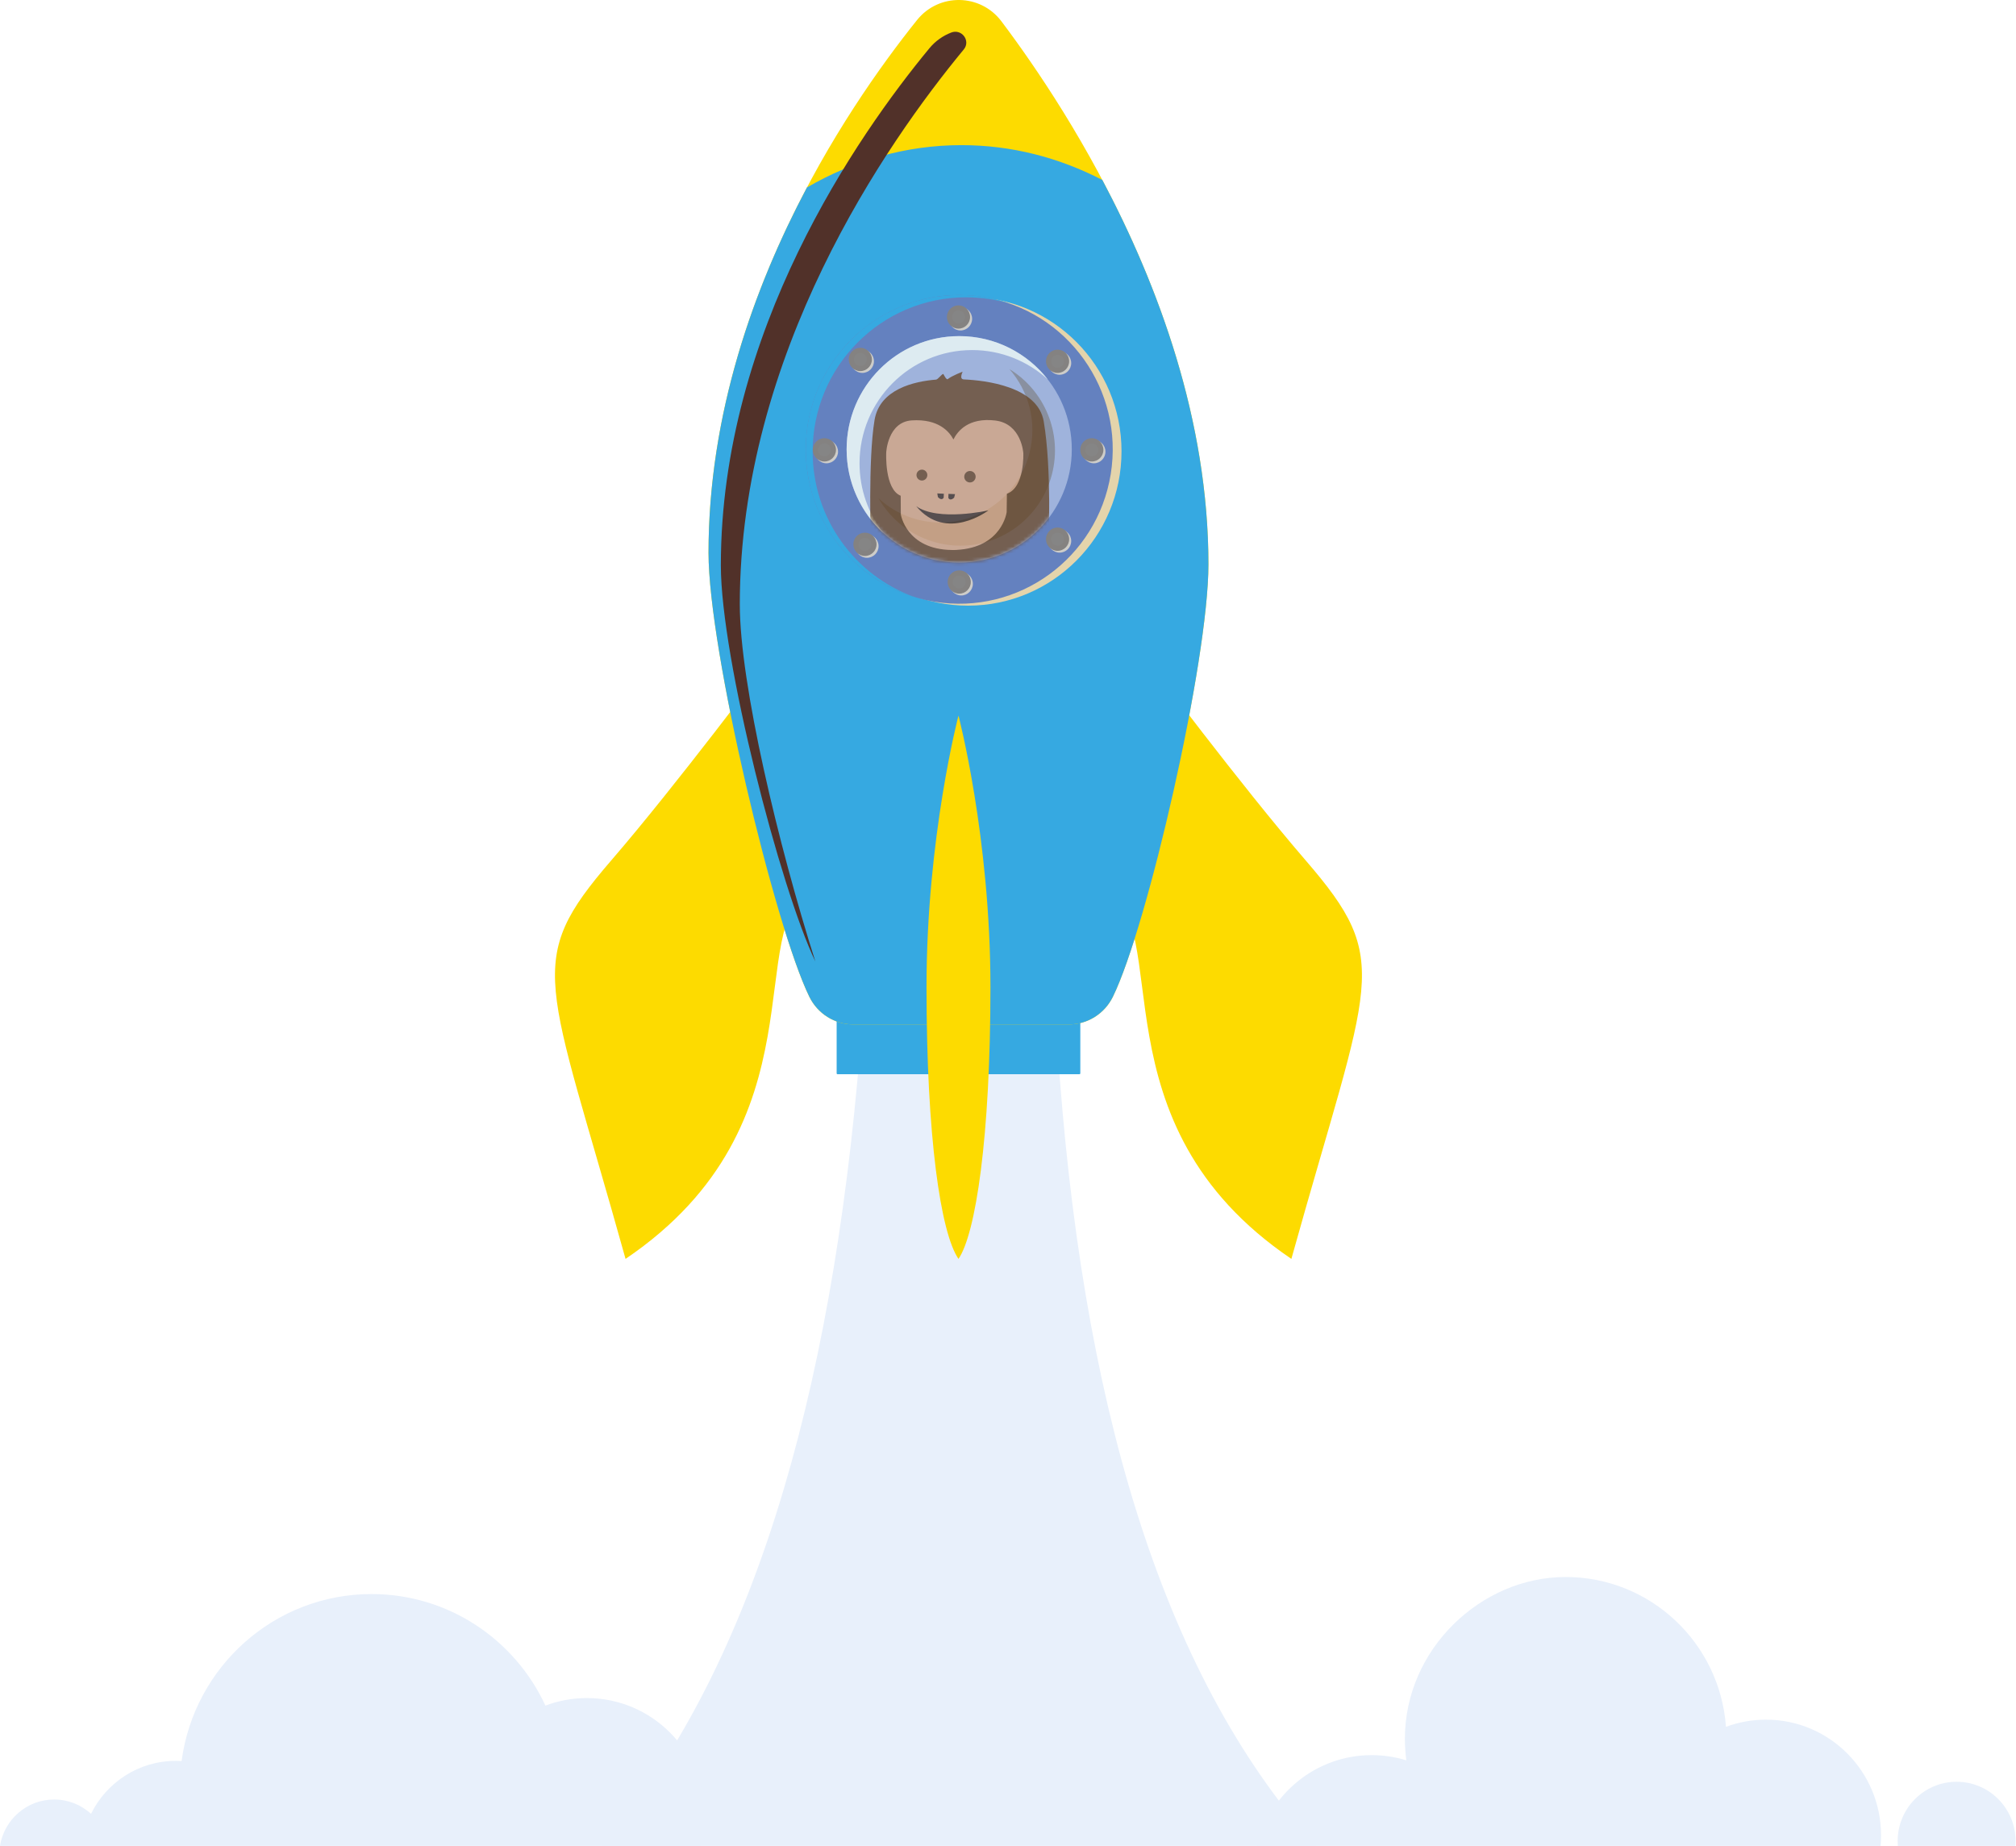 <svg width="592" height="542" viewBox="0 0 592 542" fill="none" xmlns="http://www.w3.org/2000/svg">
<path d="M310.568 307.652H252.6C244.222 411.23 220.316 491.45 176.682 542H386.487C340.279 490.7 317.332 409.556 310.568 307.652Z" fill="#E8F0FB"/>
<path d="M205.888 542C206.582 539.254 206.95 536.376 206.95 533.412C206.95 514.185 191.45 498.595 172.327 498.595C168.046 498.595 163.949 499.382 160.164 500.809C151.216 481.468 131.722 468.057 109.108 468.057C80.574 468.057 57.005 489.409 53.327 517.09C52.764 517.057 52.199 517.035 51.625 517.035C40.708 517.035 31.268 523.372 26.733 532.588C23.874 529.975 20.075 528.383 15.904 528.383C7.882 528.383 1.231 534.28 0 542H205.888Z" fill="#E8F0FB"/>
<path d="M591.81 542C591.847 541.531 591.873 541.061 591.873 540.585C591.873 530.969 584.123 523.176 574.561 523.176C565 523.176 557.25 530.969 557.25 540.585C557.25 541.061 557.276 541.534 557.312 542H591.81Z" fill="#E8F0FB"/>
<path d="M552.222 542C552.314 540.98 552.369 539.953 552.369 538.911C552.369 520.15 537.244 504.936 518.584 504.936C514.45 504.936 510.492 505.687 506.832 507.05C505.065 482.454 484.663 463.051 459.752 463.051C434.842 463.051 412.548 484.302 412.548 510.52C412.548 512.678 412.695 514.799 412.97 516.883C409.755 515.889 406.338 515.353 402.795 515.353C386.472 515.353 372.799 526.716 369.143 542H552.218H552.222Z" fill="#E8F0FB"/>
<path d="M245.685 294.664H317.235V315.158C317.235 315.298 317.121 315.417 316.977 315.417H245.939C245.799 315.417 245.682 315.302 245.682 315.158V294.664H245.685Z" fill="#36A9E1"/>
<path d="M225.691 194.227C225.691 194.227 198.704 230.377 179.519 252.608C153.627 282.61 160.506 286.435 183.693 369.645C242.708 329.68 217.537 272.016 238.725 260.394C277.393 239.191 225.687 194.227 225.687 194.227H225.691Z" fill="#FDDB00"/>
<path d="M337.216 194.226C337.216 194.226 364.203 230.377 383.388 252.608C409.28 282.61 402.401 286.435 379.214 369.645C320.199 329.68 345.37 272.016 324.182 260.394C285.513 239.191 337.22 194.226 337.22 194.226H337.216Z" fill="#FDDB00"/>
<path d="M354.856 165.714C354.856 96.029 314.806 33.811 294.077 6.27C287.9 -1.933 275.7 -2.118 269.277 5.897C248.155 32.259 208.057 91.62 208.057 162.326C208.057 190.894 227.525 272.023 237.674 292.698C240.107 297.654 245.108 300.806 250.602 300.806H313.861C319.355 300.806 324.356 297.654 326.789 292.698C336.938 272.023 354.856 194.279 354.856 165.71V165.714Z" fill="#FDDB00"/>
<path d="M326.791 292.699C336.94 272.024 354.858 194.279 354.858 165.711C354.858 123.267 340.001 83.594 323.7 52.842C311.001 46.265 297.019 42.617 282.335 42.617C266.089 42.617 250.707 47.078 236.967 55.037C221.53 84.178 208.059 121.345 208.059 162.326C208.059 190.894 227.527 272.024 237.676 292.699C240.109 297.654 245.11 300.806 250.604 300.806H313.863C319.357 300.806 324.358 297.654 326.791 292.699Z" fill="#36A9E1"/>
<g style="mix-blend-mode:multiply">
<path d="M284.269 177.835C309.159 177.835 329.335 157.545 329.335 132.516C329.335 107.487 309.159 87.197 284.269 87.197C259.38 87.197 239.203 107.487 239.203 132.516C239.203 157.545 259.38 177.835 284.269 177.835Z" fill="#E4D4AB"/>
</g>
<path d="M326.169 139.208C330.157 114.503 313.474 91.224 288.906 87.214C264.338 83.204 241.189 99.981 237.201 124.686C233.213 149.392 249.897 172.67 274.464 176.681C299.032 180.691 322.181 163.914 326.169 139.208Z" fill="#6481BF"/>
<path d="M238.632 132.616C238.632 107.588 258.81 87.297 283.698 87.297C288.277 87.297 292.694 87.988 296.857 89.266C292.113 87.559 287.006 86.624 281.677 86.624C256.789 86.624 236.611 106.915 236.611 131.943C236.611 152.367 250.05 169.631 268.518 175.292C251.101 169.025 238.636 152.289 238.636 132.619L238.632 132.616Z" fill="#36A9E1"/>
<g style="mix-blend-mode:multiply">
<path d="M285.679 171.423C285.679 173.312 284.154 174.845 282.276 174.845C280.398 174.845 278.873 173.312 278.873 171.423C278.873 169.535 280.398 168.001 282.276 168.001C284.154 168.001 285.679 169.535 285.679 171.423Z" fill="#CECDC9"/>
</g>
<g style="mix-blend-mode:multiply">
<path d="M285.466 93.612C285.466 95.5 283.941 97.034 282.063 97.034C280.185 97.034 278.66 95.5 278.66 93.612C278.66 91.724 280.185 90.19 282.063 90.19C283.941 90.19 285.466 91.724 285.466 93.612Z" fill="#CECDC9"/>
</g>
<g style="mix-blend-mode:multiply">
<path d="M314.561 106.615C314.561 108.503 313.036 110.037 311.159 110.037C309.281 110.037 307.756 108.503 307.756 106.615C307.756 104.727 309.281 103.193 311.159 103.193C313.036 103.193 314.561 104.727 314.561 106.615Z" fill="#CECDC9"/>
</g>
<g style="mix-blend-mode:multiply">
<path d="M257.997 160.36C257.997 162.248 256.472 163.781 254.594 163.781C252.716 163.781 251.191 162.252 251.191 160.36C251.191 158.468 252.716 156.938 254.594 156.938C256.472 156.938 257.997 158.468 257.997 160.36Z" fill="#CECDC9"/>
</g>
<g style="mix-blend-mode:multiply">
<path d="M314.561 158.848C314.561 160.736 313.036 162.27 311.159 162.27C309.281 162.27 307.756 160.736 307.756 158.848C307.756 156.96 309.281 155.426 311.159 155.426C313.036 155.426 314.561 156.96 314.561 158.848Z" fill="#CECDC9"/>
</g>
<g style="mix-blend-mode:multiply">
<path d="M256.636 106.072C256.636 107.96 255.111 109.494 253.233 109.494C251.355 109.494 249.83 107.96 249.83 106.072C249.83 104.184 251.355 102.65 253.233 102.65C255.111 102.65 256.636 104.184 256.636 106.072Z" fill="#CECDC9"/>
</g>
<g style="mix-blend-mode:multiply">
<path d="M324.62 132.615C324.62 134.504 323.099 136.037 321.217 136.037C319.336 136.037 317.814 134.504 317.814 132.615C317.814 130.727 319.336 129.194 321.217 129.194C323.099 129.194 324.62 130.727 324.62 132.615Z" fill="#CECDC9"/>
</g>
<g style="mix-blend-mode:multiply">
<path d="M246.093 132.615C246.093 134.504 244.568 136.037 242.69 136.037C240.812 136.037 239.287 134.504 239.287 132.615C239.287 130.727 240.812 129.194 242.69 129.194C244.568 129.194 246.093 130.727 246.093 132.615Z" fill="#CECDC9"/>
</g>
<path opacity="0.74" d="M281.672 165.189C299.931 165.189 314.733 150.304 314.733 131.943C314.733 113.581 299.931 98.697 281.672 98.697C263.413 98.697 248.611 113.581 248.611 131.943C248.611 150.304 263.413 165.189 281.672 165.189Z" fill="#B4C5E7"/>
<g style="mix-blend-mode:multiply">
<path d="M252.404 136.037C252.404 117.675 267.205 102.79 285.465 102.79C294.019 102.79 301.817 106.057 307.685 111.419C301.633 103.67 292.23 98.692 281.672 98.692C263.413 98.692 248.611 113.577 248.611 131.939C248.611 141.698 252.793 150.474 259.452 156.557C255.038 150.907 252.404 143.778 252.404 136.037Z" fill="#DDEBF1"/>
</g>
<path d="M285.079 170.891C285.079 172.779 283.554 174.313 281.676 174.313C279.798 174.313 278.273 172.779 278.273 170.891C278.273 169.003 279.798 167.469 281.676 167.469C283.554 167.469 285.079 169.003 285.079 170.891Z" fill="#848281"/>
<g style="mix-blend-mode:screen">
<path d="M281.674 172.79C280.634 172.79 279.785 171.936 279.785 170.891C279.785 169.845 280.634 168.991 281.674 168.991C282.714 168.991 283.563 169.845 283.563 170.891C283.563 171.936 282.714 172.79 281.674 172.79Z" fill="#858585"/>
</g>
<path d="M284.862 93.079C284.862 94.968 283.337 96.501 281.459 96.501C279.582 96.501 278.057 94.968 278.057 93.079C278.057 91.191 279.582 89.658 281.459 89.658C283.337 89.658 284.862 91.191 284.862 93.079Z" fill="#848281"/>
<g style="mix-blend-mode:screen">
<path d="M281.457 94.978C280.417 94.978 279.568 94.125 279.568 93.079C279.568 92.033 280.417 91.18 281.457 91.18C282.497 91.18 283.346 92.033 283.346 93.079C283.346 94.125 282.497 94.978 281.457 94.978Z" fill="#858585"/>
</g>
<path d="M313.958 106.083C313.958 107.971 312.433 109.505 310.555 109.505C308.677 109.505 307.152 107.971 307.152 106.083C307.152 104.195 308.677 102.661 310.555 102.661C312.433 102.661 313.958 104.195 313.958 106.083Z" fill="#848281"/>
<g style="mix-blend-mode:screen">
<path d="M310.559 107.982C309.519 107.982 308.67 107.129 308.67 106.083C308.67 105.037 309.519 104.183 310.559 104.183C311.599 104.183 312.447 105.037 312.447 106.083C312.447 107.129 311.599 107.982 310.559 107.982Z" fill="#858585"/>
</g>
<path d="M257.391 159.827C257.391 161.715 255.866 163.249 253.989 163.249C252.111 163.249 250.586 161.719 250.586 159.827C250.586 157.935 252.111 156.405 253.989 156.405C255.866 156.405 257.391 157.935 257.391 159.827Z" fill="#848281"/>
<g style="mix-blend-mode:screen">
<path d="M253.994 161.726C252.951 161.726 252.105 160.873 252.105 159.827C252.105 158.781 252.954 157.928 253.994 157.928C255.034 157.928 255.883 158.781 255.883 159.827C255.883 160.873 255.034 161.726 253.994 161.726Z" fill="#858585"/>
</g>
<path d="M313.958 158.316C313.958 160.204 312.433 161.738 310.555 161.738C308.677 161.738 307.152 160.204 307.152 158.316C307.152 156.428 308.677 154.894 310.555 154.894C312.433 154.894 313.958 156.428 313.958 158.316Z" fill="#848281"/>
<g style="mix-blend-mode:screen">
<path d="M310.559 160.215C311.602 160.215 312.447 159.365 312.447 158.316C312.447 157.267 311.602 156.417 310.559 156.417C309.516 156.417 308.67 157.267 308.67 158.316C308.67 159.365 309.516 160.215 310.559 160.215Z" fill="#858585"/>
</g>
<path d="M256.034 105.54C256.034 107.429 254.513 108.962 252.631 108.962C250.75 108.962 249.229 107.429 249.229 105.54C249.229 103.652 250.754 102.118 252.631 102.118C254.509 102.118 256.034 103.652 256.034 105.54Z" fill="#848281"/>
<g style="mix-blend-mode:screen">
<path d="M252.631 107.439C251.591 107.439 250.742 106.586 250.742 105.54C250.742 104.494 251.591 103.641 252.631 103.641C253.671 103.641 254.52 104.494 254.52 105.54C254.52 106.586 253.671 107.439 252.631 107.439Z" fill="#858585"/>
</g>
<path d="M324.014 132.087C324.014 133.975 322.489 135.509 320.612 135.509C318.734 135.509 317.209 133.975 317.209 132.087C317.209 130.199 318.734 128.665 320.612 128.665C322.489 128.665 324.014 130.199 324.014 132.087Z" fill="#848281"/>
<g style="mix-blend-mode:screen">
<path d="M320.613 133.986C319.573 133.986 318.725 133.133 318.725 132.087C318.725 131.041 319.573 130.187 320.613 130.187C321.653 130.187 322.502 131.041 322.502 132.087C322.502 133.133 321.657 133.986 320.613 133.986Z" fill="#858585"/>
</g>
<path d="M245.487 132.087C245.487 133.975 243.962 135.509 242.084 135.509C240.207 135.509 238.682 133.975 238.682 132.087C238.682 130.199 240.207 128.665 242.084 128.665C243.962 128.665 245.487 130.199 245.487 132.087Z" fill="#848281"/>
<g style="mix-blend-mode:screen">
<path d="M242.086 133.986C241.046 133.986 240.197 133.133 240.197 132.087C240.197 131.041 241.046 130.187 242.086 130.187C243.126 130.187 243.975 131.041 243.975 132.087C243.975 133.133 243.126 133.986 242.086 133.986Z" fill="#858585"/>
</g>
<g style="mix-blend-mode:screen" opacity="0.61">
<path d="M302.285 133.096C298.551 147.596 283.834 156.306 269.419 152.548C264.98 151.391 261.085 149.185 257.932 146.262C261.529 152.518 267.519 157.381 275.026 159.336C289.887 163.205 305.056 154.229 308.903 139.286C312.052 127.058 306.643 114.627 296.435 108.389C302.123 114.912 304.611 124.057 302.285 133.092V133.096Z" fill="#7A7A7A"/>
</g>
<mask id="mask0_787_721" style="mask-type:alpha" maskUnits="userSpaceOnUse" x="248" y="98" width="67" height="68">
<path opacity="0.74" d="M281.672 165.189C299.931 165.189 314.733 150.304 314.733 131.943C314.733 113.581 299.931 98.697 281.672 98.697C263.413 98.697 248.611 113.581 248.611 131.943C248.611 150.304 263.413 165.189 281.672 165.189Z" fill="#B4C5E7"/>
</mask>
<g mask="url(#mask0_787_721)">
<path d="M282.695 109.14C282.695 109.14 281.552 111.342 283.025 111.408C289.21 111.686 304.754 113.408 306.499 123.758C308.91 138.055 307.877 159.565 307.877 159.565L306.227 159.27L308.138 162.784L304.974 162.041L305.639 165.57L302.519 164.184L299.477 169.391L294.692 165.873L281.184 172.436L270.616 165.88L264.766 168.877L262.017 164.402L259.467 165.407L260.059 161.502L256.95 161.66L258.636 157.426L255.73 159.218C255.73 159.218 254.866 134.929 256.814 123.318C258.339 114.224 268.521 111.974 274.871 111.464C275.463 111.416 276.499 109.819 277.017 109.797C277.017 109.797 277.895 111.638 278.292 111.327C279.656 110.252 282.695 109.143 282.695 109.143V109.14Z" fill="#654221"/>
<g filter="url(#filter0_d_787_721)">
<path d="M259.971 132.575C259.971 132.575 260.398 123.625 267.475 123.167C275.273 122.664 278.481 126.437 279.708 128.769C280.917 126.311 284.129 122.276 291.97 123.204C299.72 124.12 300.227 132.782 300.227 132.782C300.227 132.782 300.683 142.848 295.406 144.703L295.336 150.113C295.336 150.113 294.013 160.511 280.594 161.198V161.21C280.362 161.217 280.134 161.224 279.91 161.224C279.69 161.232 279.465 161.235 279.238 161.235V161.224C265.807 161.051 264.256 150.752 264.256 150.752L264.223 145.298C259.409 143.343 259.971 132.575 259.971 132.575Z" fill="#D8A57C"/>
</g>
<path d="M283.154 139.999C283.143 139.071 283.882 138.306 284.804 138.295C285.73 138.284 286.487 139.027 286.498 139.958C286.509 140.886 285.77 141.651 284.844 141.662C283.922 141.673 283.165 140.93 283.15 140.003L283.154 139.999Z" fill="#654221"/>
<path d="M269.127 139.518C269.116 138.635 269.822 137.907 270.7 137.896C271.578 137.885 272.302 138.595 272.313 139.478C272.324 140.365 271.619 141.089 270.74 141.1C269.862 141.111 269.138 140.402 269.127 139.515V139.518Z" fill="#654221"/>
<path d="M290.213 149.887C290.213 149.887 277.899 159.299 269.043 148.63C275.448 153.205 290.213 149.872 290.213 149.872V149.887Z" fill="#3E2C1F"/>
<path d="M275.411 145.93C275.411 145.93 276.414 147.186 277.105 146.152L277.16 144.973L275.238 144.88L275.411 145.926V145.93Z" fill="#3E2C1F"/>
<path d="M280.182 146.118C280.182 146.118 279.076 147.285 278.477 146.195L278.521 145.017L280.446 145.087L280.185 146.118H280.182Z" fill="#3E2C1F"/>
</g>
<path d="M290.846 289.883C290.846 333.934 286.499 362.362 281.457 369.645C276.239 362.059 272.068 333.934 272.068 289.883C272.068 245.832 281.457 210.12 281.457 210.12C281.457 210.12 290.846 245.832 290.846 289.883Z" fill="#FDDB00"/>
<g style="mix-blend-mode:screen">
<path d="M217.241 177.51C217.241 103.878 260.271 42.063 282.937 14.611C282.959 14.585 282.977 14.559 282.999 14.537C285.12 11.998 282.422 8.351 279.306 9.563C276.892 10.502 274.672 12.043 272.898 14.197C251.776 39.779 211.678 97.385 211.678 165.999C211.678 193.325 229.165 260.897 239.425 282.304C228.636 248.396 217.245 200.819 217.245 177.513L217.241 177.51Z" fill="#513129"/>
</g>
<defs>
<filter id="filter0_d_787_721" x="259.951" y="123.068" width="40.555" height="38.438" filterUnits="userSpaceOnUse" color-interpolation-filters="sRGB">
<feFlood flood-opacity="0" result="BackgroundImageFix"/>
<feColorMatrix in="SourceAlpha" type="matrix" values="0 0 0 0 0 0 0 0 0 0 0 0 0 0 0 0 0 0 127 0" result="hardAlpha"/>
<feOffset dx="0.27" dy="0.27"/>
<feColorMatrix type="matrix" values="0 0 0 0 0.024 0 0 0 0 0.027 0 0 0 0 0.027 0 0 0 0.42 0"/>
<feBlend mode="normal" in2="BackgroundImageFix" result="effect1_dropShadow_787_721"/>
<feBlend mode="normal" in="SourceGraphic" in2="effect1_dropShadow_787_721" result="shape"/>
</filter>
</defs>
</svg>
